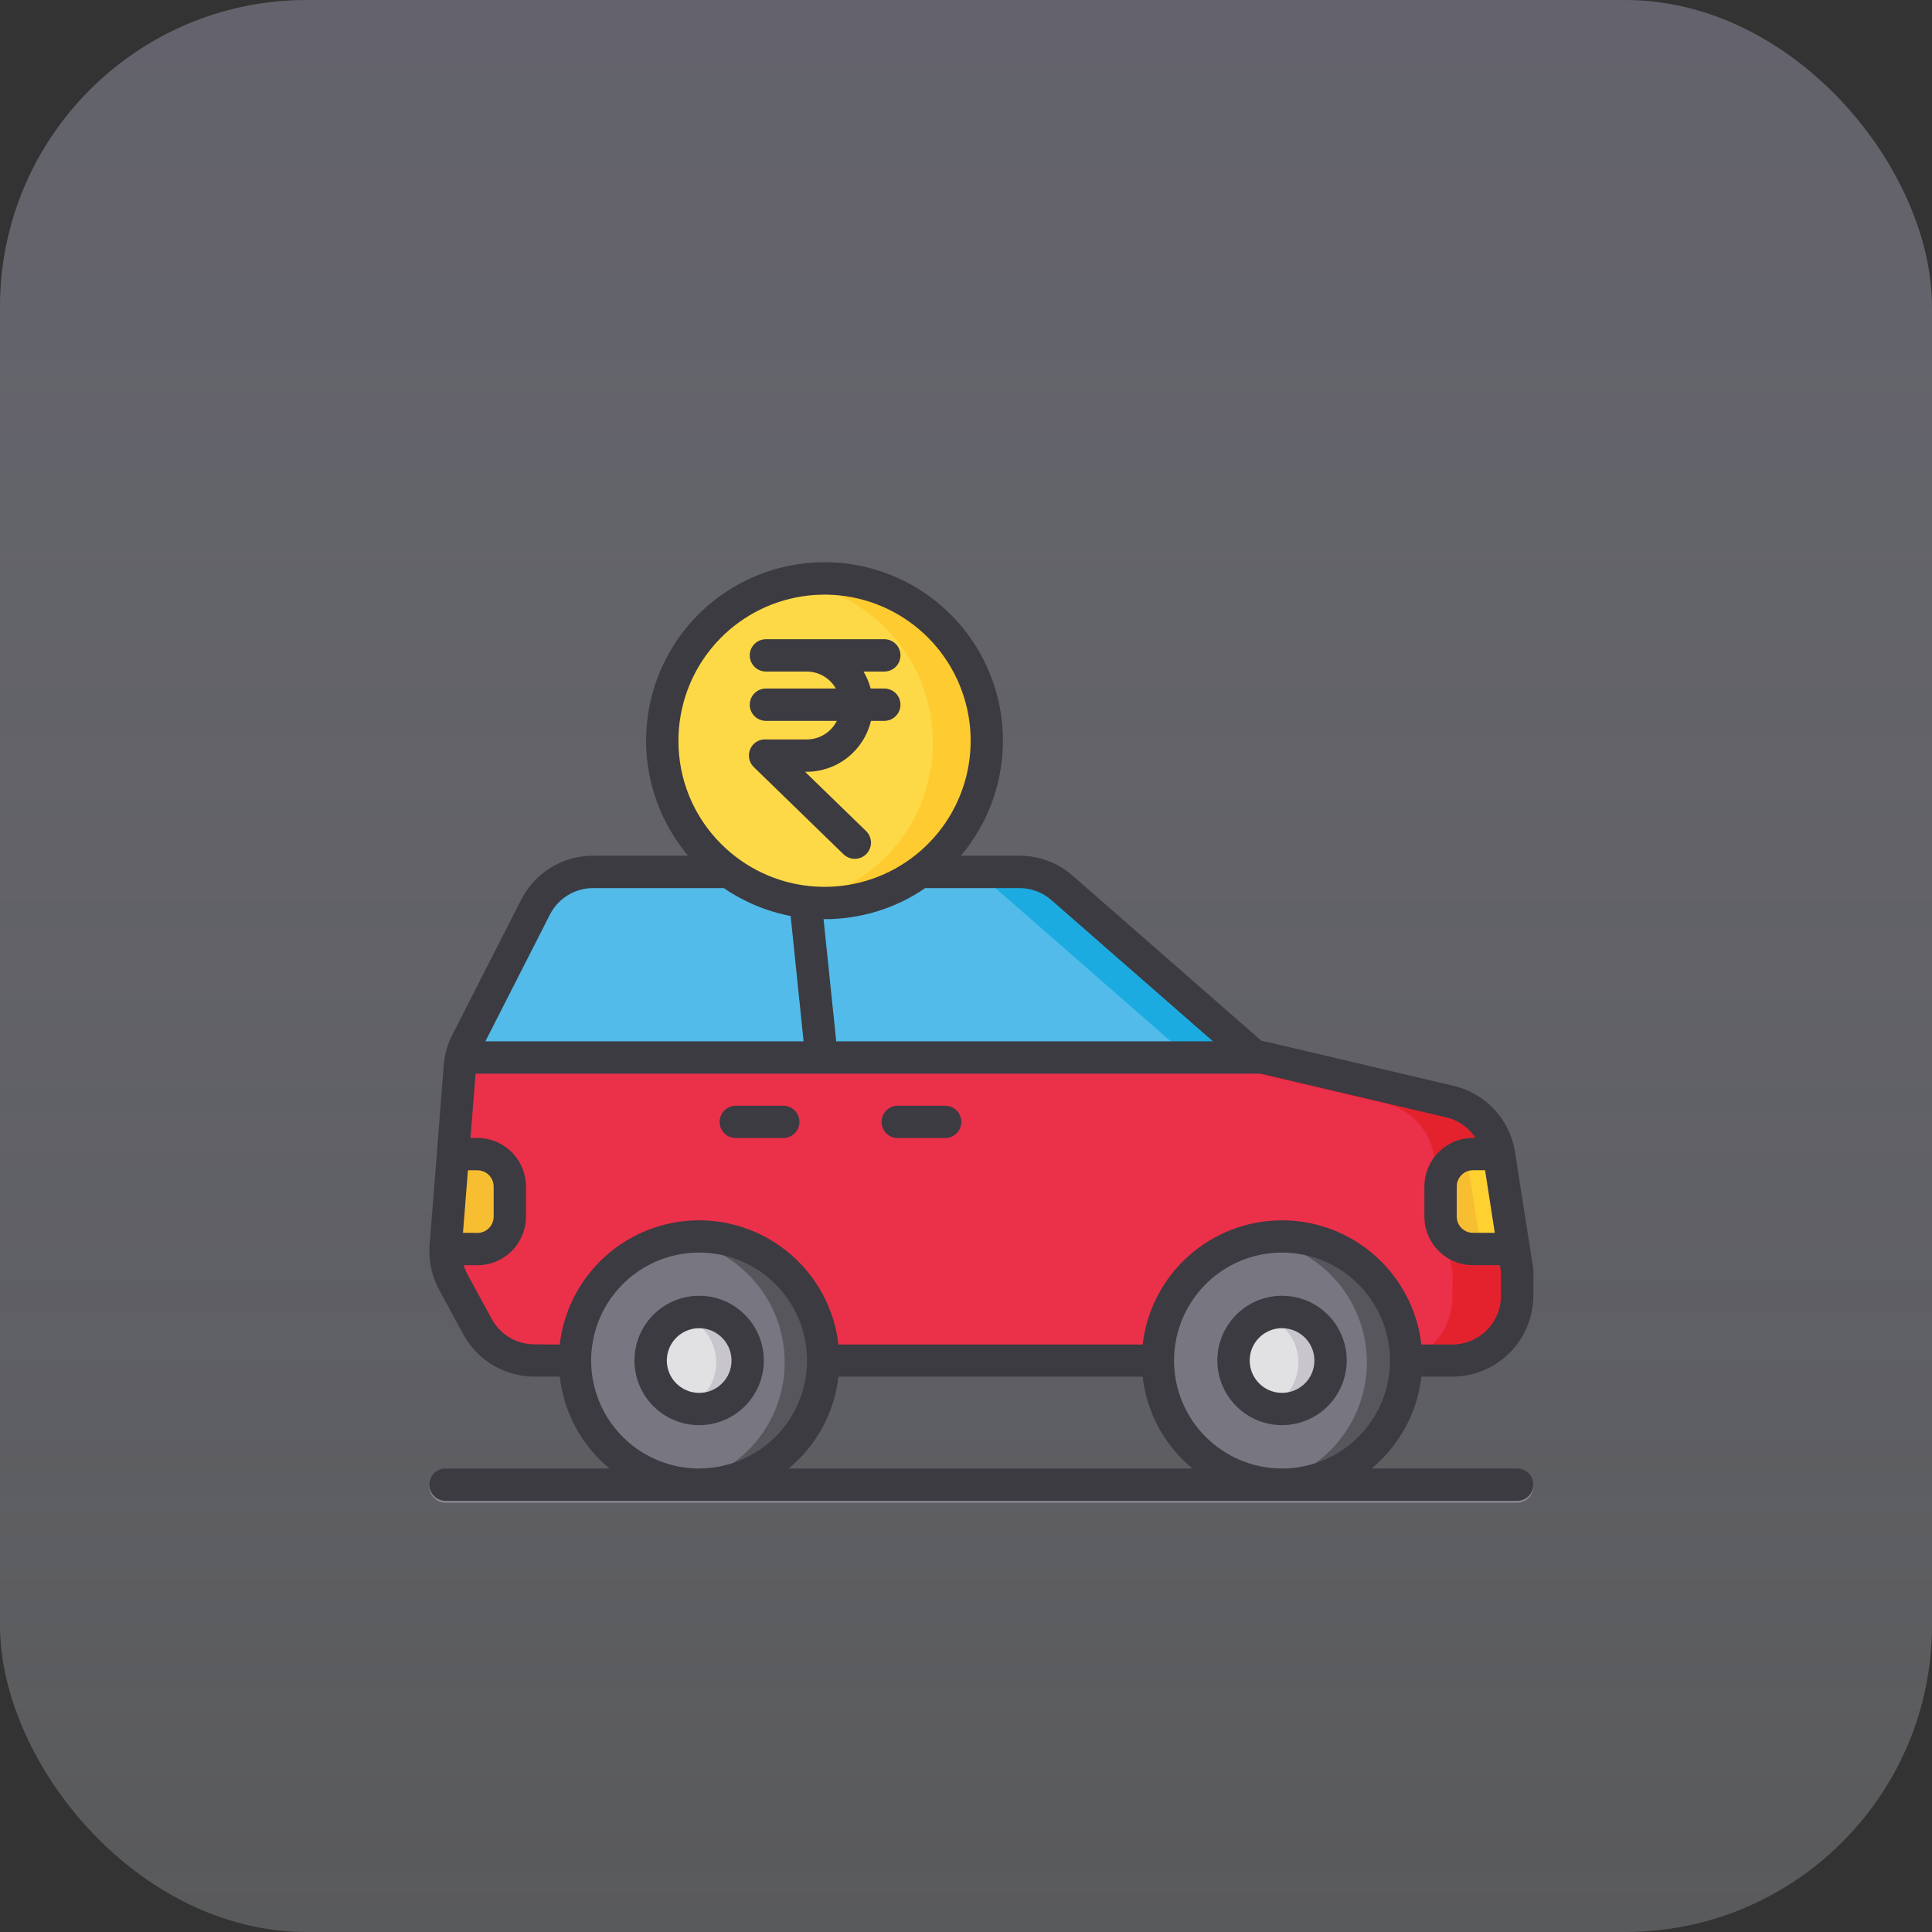 <svg width="63" height="63" viewBox="0 0 63 63" fill="none" xmlns="http://www.w3.org/2000/svg">
<rect x="0" y="0" width="63" height="63" fill="#333333" stroke="none"/>
<rect width="63" height="63" rx="10" fill="url(#paint0_linear_593_17131)"/>
<g clip-path="url(#clip0_593_17131)">
<path d="M49.472 41.51L49.469 42.32C49.467 42.879 49.244 43.413 48.849 43.807C48.453 44.201 47.918 44.423 47.36 44.423H17.427C17.047 44.423 16.674 44.321 16.347 44.126C16.021 43.932 15.753 43.653 15.571 43.319L14.783 41.871C14.603 41.539 14.515 41.165 14.529 40.788C14.529 40.758 14.529 40.727 14.534 40.696L14.773 37.698L15.001 34.833C15.009 34.735 15.024 34.638 15.045 34.543C15.083 34.368 15.143 34.199 15.225 34.04L17.466 29.644C17.642 29.297 17.911 29.007 18.243 28.803C18.574 28.6 18.955 28.492 19.344 28.491H33.242C33.753 28.491 34.247 28.677 34.632 29.013L40.878 34.474L41.171 34.544L47.276 35.982C47.682 36.078 48.05 36.291 48.334 36.595C48.619 36.9 48.807 37.281 48.875 37.692C48.876 37.698 48.878 37.704 48.878 37.711L49.359 40.788L49.472 41.51Z" fill="#EB304A"/>
<path d="M49.36 40.788L48.879 37.711C48.878 37.705 48.877 37.698 48.876 37.692C48.808 37.281 48.62 36.899 48.336 36.594C48.051 36.29 47.683 36.076 47.277 35.981L41.172 34.543L40.879 34.473L34.633 29.012C34.248 28.675 33.754 28.49 33.243 28.49H31.134C31.645 28.49 32.139 28.675 32.523 29.012L38.77 34.473L39.062 34.543L45.167 35.981C45.573 36.076 45.941 36.29 46.226 36.594C46.51 36.899 46.698 37.281 46.766 37.692C46.767 37.698 46.768 37.705 46.769 37.711L47.25 40.788L47.363 41.51L47.36 42.32C47.358 42.879 47.135 43.413 46.739 43.807C46.344 44.201 45.809 44.423 45.25 44.423H47.36C47.918 44.423 48.453 44.201 48.849 43.807C49.244 43.413 49.467 42.879 49.469 42.32L49.473 41.508L49.36 40.788Z" fill="#E4222E"/>
<path d="M41.171 34.543H15.042C15.08 34.368 15.141 34.199 15.222 34.04L17.463 29.644C17.64 29.297 17.909 29.006 18.241 28.803C18.573 28.599 18.954 28.492 19.344 28.491H33.242C33.753 28.491 34.247 28.677 34.632 29.013L40.878 34.474L41.171 34.543Z" fill="#52BBE9"/>
<path d="M40.878 34.474L34.632 29.013C34.247 28.677 33.753 28.491 33.242 28.491H31.133C31.644 28.491 32.138 28.677 32.522 29.013L38.769 34.474L39.061 34.544H41.171L40.878 34.474Z" fill="#1CABE1"/>
<path d="M41.805 48.473C40.868 48.473 39.961 48.148 39.236 47.554C38.512 46.96 38.017 46.133 37.834 45.214C37.651 44.296 37.792 43.342 38.234 42.516C38.675 41.69 39.39 41.042 40.255 40.684C41.12 40.325 42.083 40.278 42.98 40.55C43.876 40.822 44.651 41.396 45.171 42.175C45.691 42.954 45.925 43.889 45.834 44.821C45.742 45.753 45.329 46.625 44.667 47.287C44.292 47.664 43.846 47.963 43.355 48.166C42.864 48.37 42.337 48.474 41.805 48.473Z" fill="#787681"/>
<path d="M44.666 41.562C44.291 41.185 43.845 40.886 43.354 40.682C42.863 40.479 42.336 40.375 41.805 40.376C41.59 40.376 41.376 40.393 41.164 40.427C42.115 40.579 42.98 41.065 43.605 41.798C44.229 42.53 44.572 43.462 44.572 44.424C44.572 45.387 44.229 46.318 43.605 47.051C42.98 47.784 42.115 48.27 41.164 48.422C41.376 48.456 41.59 48.472 41.805 48.473C42.605 48.473 43.388 48.235 44.054 47.79C44.72 47.346 45.239 46.713 45.545 45.973C45.851 45.233 45.931 44.419 45.775 43.634C45.618 42.849 45.233 42.128 44.666 41.562Z" fill="#57565C"/>
<path d="M41.805 46.008C41.439 46.008 41.085 45.881 40.802 45.648C40.519 45.416 40.326 45.093 40.255 44.734C40.184 44.375 40.239 44.002 40.412 43.68C40.584 43.357 40.864 43.104 41.202 42.964C41.54 42.824 41.916 42.806 42.266 42.912C42.617 43.019 42.919 43.243 43.122 43.547C43.325 43.852 43.417 44.217 43.381 44.581C43.345 44.946 43.184 45.286 42.925 45.545C42.779 45.692 42.604 45.809 42.412 45.889C42.219 45.968 42.013 46.009 41.805 46.008Z" fill="#E1E1E3"/>
<path d="M42.925 43.305C42.714 43.094 42.448 42.947 42.157 42.881C41.866 42.815 41.562 42.833 41.281 42.932C41.591 43.04 41.859 43.242 42.048 43.51C42.238 43.777 42.34 44.097 42.34 44.424C42.34 44.752 42.238 45.072 42.048 45.339C41.859 45.606 41.591 45.808 41.281 45.917C41.62 46.035 41.988 46.035 42.326 45.916C42.664 45.798 42.952 45.568 43.143 45.265C43.334 44.962 43.416 44.603 43.377 44.247C43.337 43.891 43.178 43.559 42.925 43.305Z" fill="#C8C5CC"/>
<path d="M22.797 48.473C21.86 48.472 20.953 48.148 20.229 47.554C19.506 46.96 19.01 46.133 18.828 45.215C18.645 44.296 18.787 43.343 19.228 42.517C19.669 41.692 20.384 41.044 21.249 40.686C22.114 40.328 23.076 40.281 23.972 40.553C24.868 40.824 25.642 41.398 26.162 42.177C26.683 42.956 26.917 43.89 26.825 44.822C26.733 45.754 26.321 46.625 25.659 47.287C25.284 47.664 24.838 47.963 24.346 48.166C23.855 48.37 23.328 48.474 22.797 48.473Z" fill="#787681"/>
<path d="M49.36 40.788H48.031C47.752 40.788 47.483 40.677 47.285 40.479C47.088 40.282 46.977 40.013 46.977 39.733V38.749C46.977 38.469 47.088 38.201 47.285 38.003C47.483 37.806 47.752 37.694 48.031 37.694H48.86L48.881 37.713L49.36 40.788Z" fill="#F8BE32"/>
<path d="M48.879 37.711L48.858 37.692H48.031C47.962 37.692 47.894 37.699 47.826 37.713L48.307 40.788H49.362L48.879 37.711Z" fill="#FED030"/>
<path d="M16.624 38.748V39.733C16.624 40.013 16.513 40.281 16.315 40.479C16.118 40.676 15.849 40.788 15.57 40.788H14.528C14.528 40.757 14.528 40.726 14.533 40.695L14.773 37.698L15.571 37.692C15.71 37.693 15.847 37.72 15.975 37.773C16.102 37.826 16.219 37.904 16.316 38.002C16.414 38.1 16.492 38.217 16.545 38.345C16.597 38.473 16.625 38.61 16.624 38.748Z" fill="#F8BE32"/>
<path d="M22.796 46.008C22.43 46.009 22.075 45.882 21.791 45.65C21.508 45.418 21.313 45.094 21.242 44.735C21.17 44.376 21.225 44.002 21.397 43.679C21.57 43.356 21.849 43.102 22.188 42.962C22.526 42.822 22.903 42.803 23.254 42.909C23.604 43.016 23.907 43.24 24.111 43.545C24.314 43.85 24.406 44.215 24.37 44.58C24.334 44.945 24.173 45.286 23.914 45.545C23.767 45.692 23.593 45.808 23.401 45.888C23.209 45.967 23.004 46.008 22.796 46.008Z" fill="#E1E1E3"/>
<path d="M25.682 41.562C25.307 41.185 24.861 40.886 24.37 40.682C23.879 40.479 23.352 40.375 22.82 40.376C22.606 40.376 22.392 40.393 22.18 40.427C23.13 40.579 23.996 41.065 24.62 41.798C25.245 42.53 25.588 43.462 25.588 44.424C25.588 45.387 25.245 46.318 24.62 47.051C23.996 47.784 23.13 48.27 22.18 48.422C22.392 48.456 22.606 48.472 22.82 48.473C23.621 48.473 24.404 48.235 25.07 47.79C25.735 47.346 26.254 46.713 26.56 45.973C26.867 45.233 26.947 44.419 26.79 43.634C26.634 42.849 26.248 42.128 25.682 41.562Z" fill="#57565C"/>
<path d="M23.941 43.305C23.73 43.094 23.464 42.947 23.173 42.881C22.882 42.815 22.578 42.833 22.297 42.932C22.606 43.04 22.874 43.242 23.064 43.51C23.253 43.777 23.355 44.097 23.355 44.424C23.355 44.752 23.253 45.072 23.064 45.339C22.874 45.606 22.606 45.808 22.297 45.917C22.635 46.035 23.003 46.035 23.342 45.916C23.68 45.798 23.968 45.568 24.159 45.265C24.349 44.962 24.432 44.603 24.392 44.247C24.353 43.891 24.194 43.559 23.941 43.305Z" fill="#C8C5CC"/>
<path d="M26.887 29.506C25.662 29.505 24.476 29.08 23.53 28.303C22.584 27.526 21.937 26.445 21.699 25.244C21.461 24.044 21.646 22.797 22.224 21.718C22.801 20.639 23.735 19.793 24.867 19.325C25.998 18.858 27.256 18.797 28.428 19.153C29.599 19.509 30.61 20.26 31.29 21.278C31.969 22.297 32.275 23.519 32.154 24.737C32.033 25.955 31.493 27.094 30.627 27.959C30.137 28.451 29.554 28.841 28.912 29.107C28.27 29.372 27.581 29.508 26.887 29.506Z" fill="#FED947"/>
<path d="M30.627 20.474C30.137 19.981 29.554 19.591 28.912 19.326C28.27 19.06 27.581 18.924 26.887 18.927C26.592 18.926 26.298 18.949 26.008 18.997C27.241 19.205 28.36 19.843 29.168 20.798C29.975 21.753 30.418 22.964 30.418 24.214C30.418 25.465 29.975 26.675 29.168 27.63C28.36 28.585 27.241 29.223 26.008 29.431C26.298 29.48 26.592 29.505 26.887 29.505C27.933 29.505 28.956 29.195 29.826 28.613C30.696 28.032 31.374 27.205 31.774 26.239C32.175 25.272 32.279 24.208 32.075 23.182C31.871 22.155 31.367 21.213 30.627 20.473V20.474Z" fill="#FECC30"/>
<path d="M49.473 49H14.527C14.387 49 14.253 48.944 14.155 48.846C14.056 48.747 14 48.612 14 48.473C14 48.333 14.056 48.199 14.155 48.1C14.253 48.001 14.387 47.945 14.527 47.945H49.473C49.612 47.945 49.747 48.001 49.846 48.1C49.944 48.199 50 48.333 50 48.473C50 48.612 49.944 48.747 49.846 48.846C49.747 48.944 49.612 49 49.473 49Z" fill="#8B8893"/>
<path d="M26.305 24.113H25.004C24.895 24.101 24.785 24.123 24.689 24.177C24.593 24.231 24.517 24.314 24.47 24.413C24.424 24.513 24.41 24.624 24.43 24.732C24.45 24.84 24.503 24.939 24.582 25.015L27.506 27.857C27.556 27.905 27.615 27.943 27.679 27.968C27.744 27.994 27.812 28.007 27.881 28.006C27.951 28.005 28.019 27.99 28.083 27.963C28.146 27.935 28.204 27.896 28.252 27.846C28.301 27.796 28.339 27.738 28.364 27.673C28.39 27.609 28.403 27.54 28.402 27.471C28.401 27.402 28.386 27.333 28.359 27.27C28.331 27.206 28.291 27.148 28.242 27.1L26.252 25.167H26.305C26.79 25.166 27.261 25.002 27.641 24.7C28.021 24.399 28.289 23.979 28.401 23.506H28.836C28.976 23.506 29.11 23.451 29.209 23.352C29.308 23.253 29.363 23.119 29.363 22.979C29.363 22.839 29.308 22.705 29.209 22.606C29.11 22.507 28.976 22.452 28.836 22.452H28.391C28.34 22.257 28.261 22.071 28.158 21.898H28.836C28.976 21.898 29.11 21.843 29.209 21.744C29.308 21.645 29.363 21.511 29.363 21.371C29.363 21.231 29.308 21.097 29.209 20.998C29.11 20.899 28.976 20.844 28.836 20.844H24.976C24.836 20.844 24.702 20.899 24.603 20.998C24.504 21.097 24.448 21.231 24.448 21.371C24.448 21.511 24.504 21.645 24.603 21.744C24.702 21.843 24.836 21.898 24.976 21.898H26.305C26.498 21.899 26.688 21.95 26.855 22.047C27.022 22.144 27.16 22.284 27.256 22.452H24.976C24.836 22.452 24.702 22.507 24.603 22.606C24.504 22.705 24.448 22.839 24.448 22.979C24.448 23.119 24.504 23.253 24.603 23.352C24.702 23.451 24.836 23.506 24.976 23.506H27.289C27.197 23.689 27.057 23.842 26.883 23.949C26.709 24.056 26.509 24.113 26.305 24.113ZM41.804 42.253C41.316 42.254 40.843 42.423 40.466 42.733C40.089 43.043 39.831 43.474 39.736 43.952C39.641 44.431 39.715 44.927 39.946 45.358C40.176 45.788 40.548 46.125 40.999 46.312C41.45 46.498 41.951 46.523 42.418 46.381C42.885 46.239 43.288 45.94 43.559 45.534C43.83 45.129 43.952 44.641 43.905 44.156C43.857 43.67 43.642 43.216 43.297 42.871C43.102 42.675 42.869 42.519 42.613 42.413C42.356 42.307 42.082 42.253 41.804 42.254L41.804 42.253ZM42.551 45.111C42.379 45.284 42.151 45.391 41.909 45.415C41.666 45.438 41.422 45.377 41.219 45.242C41.017 45.106 40.867 44.904 40.796 44.671C40.726 44.438 40.738 44.187 40.831 43.961C40.925 43.736 41.093 43.55 41.309 43.435C41.524 43.32 41.772 43.283 42.011 43.331C42.251 43.378 42.466 43.507 42.621 43.696C42.776 43.884 42.86 44.121 42.861 44.365C42.861 44.503 42.834 44.641 42.781 44.769C42.728 44.898 42.65 45.014 42.552 45.112L42.551 45.111ZM49.472 47.885H44.727C44.835 47.795 44.939 47.7 45.04 47.6C45.772 46.872 46.233 45.916 46.349 44.891H47.358C48.055 44.891 48.725 44.614 49.219 44.123C49.715 43.631 49.995 42.963 50 42.266L50.004 41.454C50.004 41.426 50.001 41.398 49.997 41.37L49.404 37.577C49.403 37.563 49.4 37.548 49.397 37.534C49.311 37.022 49.075 36.547 48.719 36.168C48.364 35.79 47.904 35.526 47.398 35.408L41.292 33.969H41.283H41.276L41.127 33.934L34.978 28.555C34.498 28.134 33.881 27.903 33.242 27.903H31.334C32.049 27.055 32.507 26.021 32.654 24.922C32.8 23.823 32.63 22.705 32.163 21.7C31.695 20.694 30.951 19.843 30.016 19.247C29.081 18.65 27.995 18.333 26.887 18.333C25.778 18.333 24.692 18.65 23.757 19.247C22.822 19.843 22.078 20.694 21.61 21.7C21.143 22.705 20.973 23.823 21.119 24.922C21.266 26.021 21.724 27.055 22.439 27.903H19.344C18.857 27.902 18.379 28.036 17.964 28.29C17.549 28.545 17.212 28.909 16.992 29.343L14.752 33.741C14.594 34.049 14.498 34.386 14.47 34.731L14.247 37.581V37.601L14.008 40.595C14.008 40.597 14.008 40.599 14.008 40.601V40.609C14.008 40.645 14.003 40.679 14.002 40.71V40.725C13.989 41.191 14.099 41.652 14.321 42.061L15.108 43.511C15.335 43.928 15.67 44.277 16.078 44.52C16.487 44.762 16.953 44.89 17.428 44.89H18.253C18.368 45.916 18.83 46.872 19.562 47.6C19.663 47.701 19.767 47.796 19.875 47.886H14.527C14.387 47.886 14.253 47.941 14.155 48.04C14.056 48.139 14 48.273 14 48.413C14 48.553 14.056 48.687 14.155 48.786C14.253 48.885 14.387 48.941 14.527 48.941H49.473C49.612 48.941 49.747 48.885 49.846 48.786C49.944 48.687 50 48.553 50 48.413C50 48.273 49.944 48.139 49.846 48.04C49.747 47.941 49.612 47.886 49.473 47.886L49.472 47.885ZM48.743 40.201H48.031C47.891 40.201 47.757 40.145 47.658 40.046C47.559 39.947 47.503 39.813 47.502 39.673V38.688C47.503 38.548 47.559 38.414 47.658 38.315C47.757 38.215 47.891 38.16 48.031 38.16H48.427L48.743 40.201ZM33.242 28.959C33.626 28.959 33.996 29.098 34.285 29.351L39.552 33.956H27.268L26.855 29.972H26.886C28.059 29.976 29.205 29.623 30.172 28.959H33.242ZM22.123 24.155C22.123 23.053 22.505 21.985 23.204 21.133C23.904 20.28 24.877 19.697 25.958 19.482C27.039 19.267 28.161 19.433 29.133 19.953C30.106 20.473 30.867 21.313 31.289 22.332C31.711 23.35 31.767 24.483 31.447 25.538C31.127 26.593 30.451 27.504 29.534 28.116C28.618 28.729 27.517 29.004 26.42 28.896C25.323 28.788 24.298 28.303 23.518 27.523C23.074 27.082 22.723 26.557 22.483 25.979C22.244 25.401 22.121 24.781 22.123 24.155ZM17.932 29.824C18.064 29.563 18.266 29.345 18.515 29.192C18.765 29.039 19.052 28.959 19.344 28.959H23.603C24.259 29.41 25.001 29.72 25.782 29.869L26.204 33.956H15.828L17.932 29.824ZM15.097 40.201L15.259 38.162H15.568C15.708 38.162 15.843 38.218 15.942 38.317C16.041 38.416 16.097 38.551 16.097 38.691V39.675C16.096 39.816 16.041 39.95 15.942 40.049C15.842 40.148 15.708 40.204 15.568 40.204L15.097 40.201ZM17.427 43.837C17.142 43.837 16.862 43.761 16.617 43.615C16.372 43.469 16.171 43.26 16.035 43.01L15.247 41.563C15.194 41.466 15.152 41.364 15.121 41.258H15.568C15.988 41.258 16.39 41.091 16.687 40.794C16.984 40.497 17.151 40.094 17.151 39.675V38.69C17.151 38.27 16.983 37.867 16.686 37.57C16.389 37.273 15.985 37.107 15.565 37.107H15.342L15.508 35.011H41.11L47.157 36.435C47.551 36.527 47.894 36.767 48.116 37.105H48.031C47.611 37.106 47.209 37.273 46.912 37.57C46.615 37.867 46.448 38.269 46.448 38.689V39.673C46.449 40.093 46.616 40.495 46.913 40.792C47.209 41.089 47.612 41.255 48.031 41.256H48.91L48.945 41.492V42.266C48.942 42.684 48.774 43.085 48.477 43.38C48.181 43.676 47.779 43.842 47.361 43.843H46.349C46.22 42.728 45.686 41.699 44.848 40.953C44.01 40.206 42.927 39.793 41.804 39.793C40.682 39.793 39.599 40.206 38.761 40.953C37.923 41.699 37.389 42.728 37.26 43.843H27.341C27.212 42.728 26.678 41.699 25.84 40.953C25.002 40.206 23.919 39.793 22.797 39.793C21.674 39.793 20.591 40.206 19.753 40.953C18.916 41.699 18.381 42.728 18.253 43.843L17.427 43.837ZM22.797 47.886C22.101 47.886 21.42 47.679 20.841 47.293C20.262 46.906 19.811 46.356 19.545 45.714C19.278 45.07 19.208 44.363 19.344 43.68C19.479 42.997 19.814 42.37 20.306 41.877C20.798 41.385 21.425 41.049 22.107 40.913C22.79 40.777 23.498 40.846 24.141 41.111C24.785 41.377 25.335 41.828 25.722 42.406C26.109 42.985 26.317 43.665 26.317 44.361V44.368C26.316 45.301 25.945 46.195 25.285 46.854C24.624 47.514 23.73 47.884 22.797 47.884V47.886ZM25.718 47.886C25.827 47.796 25.931 47.701 26.032 47.6C26.763 46.873 27.225 45.917 27.341 44.892H37.26C37.376 45.917 37.838 46.873 38.569 47.6C38.67 47.701 38.775 47.796 38.883 47.886H25.718ZM41.804 47.886C40.872 47.885 39.977 47.515 39.317 46.856C38.657 46.197 38.285 45.303 38.284 44.37C38.284 44.37 38.284 44.367 38.284 44.365C38.284 44.364 38.284 44.365 38.284 44.361C38.285 43.665 38.492 42.985 38.88 42.407C39.267 41.828 39.817 41.378 40.461 41.112C41.104 40.846 41.812 40.777 42.494 40.914C43.177 41.05 43.804 41.386 44.295 41.878C44.787 42.371 45.122 42.998 45.258 43.681C45.393 44.364 45.323 45.071 45.056 45.714C44.79 46.357 44.339 46.907 43.76 47.294C43.181 47.68 42.501 47.886 41.804 47.886V47.886ZM23.994 37.11H25.54C25.68 37.11 25.814 37.055 25.913 36.956C26.012 36.857 26.068 36.723 26.068 36.583C26.068 36.443 26.012 36.309 25.913 36.21C25.814 36.111 25.68 36.056 25.54 36.056H23.994C23.854 36.056 23.72 36.111 23.621 36.21C23.522 36.309 23.466 36.443 23.466 36.583C23.466 36.723 23.522 36.857 23.621 36.956C23.72 37.055 23.854 37.11 23.994 37.11ZM29.273 37.11H30.82C30.96 37.11 31.094 37.055 31.193 36.956C31.292 36.857 31.348 36.723 31.348 36.583C31.348 36.443 31.292 36.309 31.193 36.21C31.094 36.111 30.96 36.056 30.82 36.056H29.273C29.133 36.056 28.999 36.111 28.9 36.21C28.802 36.309 28.746 36.443 28.746 36.583C28.746 36.723 28.802 36.857 28.9 36.956C28.999 37.055 29.133 37.11 29.273 37.11ZM22.797 42.254C22.309 42.254 21.836 42.423 21.459 42.733C21.082 43.043 20.824 43.474 20.729 43.952C20.634 44.431 20.708 44.928 20.938 45.358C21.168 45.788 21.54 46.125 21.991 46.312C22.442 46.499 22.943 46.523 23.41 46.382C23.877 46.24 24.28 45.941 24.552 45.535C24.823 45.129 24.945 44.642 24.897 44.157C24.849 43.671 24.634 43.217 24.29 42.872C24.094 42.675 23.861 42.519 23.605 42.413C23.349 42.307 23.074 42.253 22.797 42.254ZM23.544 45.112C23.372 45.284 23.145 45.392 22.902 45.415C22.659 45.439 22.415 45.378 22.213 45.242C22.01 45.107 21.86 44.905 21.79 44.672C21.719 44.438 21.731 44.187 21.825 43.962C21.918 43.737 22.087 43.551 22.302 43.436C22.517 43.321 22.765 43.284 23.005 43.331C23.244 43.379 23.459 43.508 23.614 43.696C23.769 43.885 23.854 44.121 23.854 44.365C23.854 44.504 23.827 44.641 23.774 44.77C23.721 44.898 23.642 45.014 23.544 45.112Z" fill="#3C3B41"/>
</g>
<defs>
<linearGradient id="paint0_linear_593_17131" x1="31.5" y1="0" x2="31.5" y2="63" gradientUnits="userSpaceOnUse">
<stop stop-color="#ACAAC3" stop-opacity="0.4"/>
<stop offset="1" stop-color="#F0F4FD" stop-opacity="0.2"/>
</linearGradient>
<clipPath id="clip0_593_17131">
<rect width="36" height="36" fill="white" transform="translate(14 13)"/>
</clipPath>
</defs>
</svg>
